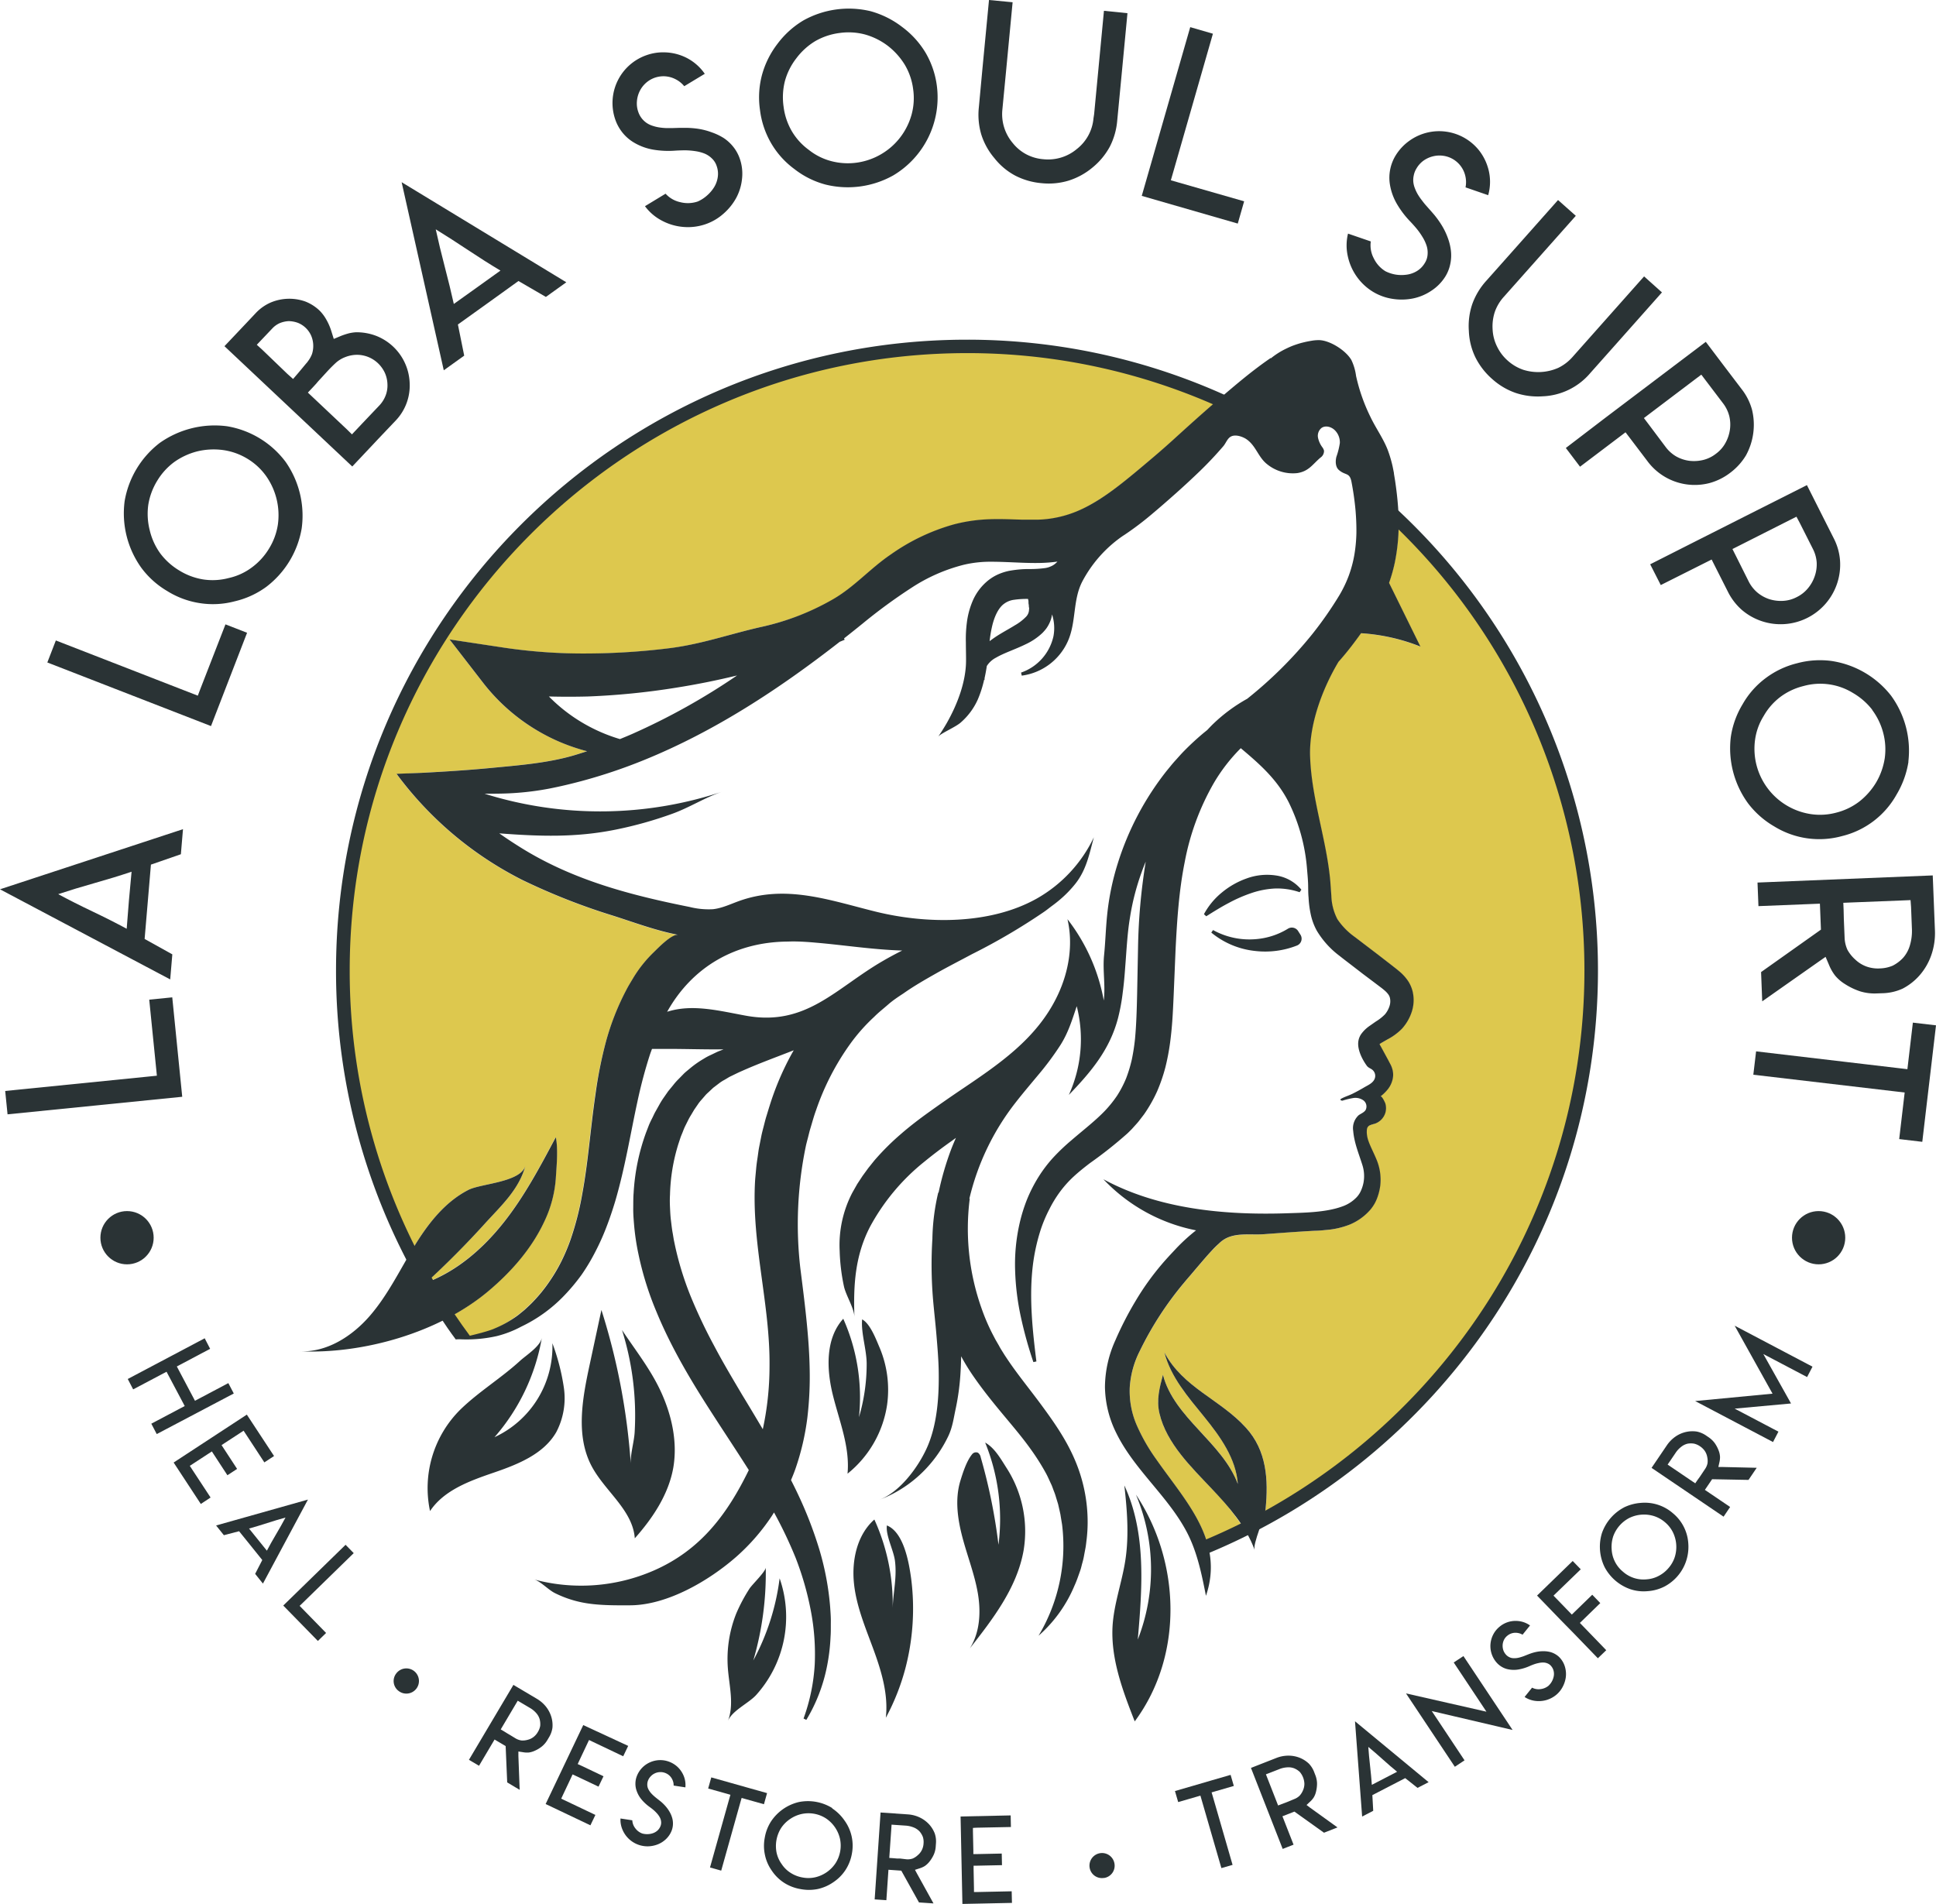 <svg xmlns="http://www.w3.org/2000/svg" viewBox="0 0 559.15 549.95"><defs><style>.cls-1{fill:#ddc84e;}.cls-2{fill:#2a3335;}</style></defs><g id="Layer_2" data-name="Layer 2"><g id="Your_design" data-name="Your design"><path class="cls-1" d="M396.64,320h0c0-.05,0-.09,0-.08h0Z"/><path class="cls-1" d="M403.87,150.07c0,1.46,0,2.93-.06,4.41a56.45,56.45,0,0,1-1.05,8.11,45.81,45.81,0,0,1-1.64,5.79l9.06,18.4A55.5,55.5,0,0,0,393,182.92c-1.77,2.47-3.63,4.88-5.59,7.2-.31.37-.63.72-.94,1.08-4.64,7.77-8.5,18.09-8.19,27.29.41,12.34,4.76,23.95,5.84,36.1l.3,4.19a15.67,15.67,0,0,0,1.74,6.73,19.82,19.82,0,0,0,5,5.12l6.69,5.1,3.36,2.6,1.69,1.32c.58.46,1.22,1,1.87,1.58a13.27,13.27,0,0,1,1.87,2.23,9.81,9.81,0,0,1,1.27,3,10.86,10.86,0,0,1-.33,6,13.47,13.47,0,0,1-2.84,4.78,16.8,16.8,0,0,1-4.1,3l-1.74,1c-.21.13-.41.26-.57.38l0,0,.51.91,2,3.68.52,1a6.9,6.9,0,0,1,.64,1.49,5.88,5.88,0,0,1,0,3.5,7.15,7.15,0,0,1-1.49,2.72,12.35,12.35,0,0,1-1.9,1.81c.39-.31,1.34,1.76,1.4,2a4.77,4.77,0,0,1,0,2.75,4.83,4.83,0,0,1-3.12,3.15,9.92,9.92,0,0,0-1.24.38c-.93.4-1,1.25-1,2.16a8.5,8.5,0,0,0,.51,2.48c.59,1.67,1.55,3.41,2.4,5.52a15.17,15.17,0,0,1,1,7.2,16,16,0,0,1-.87,3.6,11.68,11.68,0,0,1-.82,1.78,12.43,12.43,0,0,1-1.13,1.63,16.06,16.06,0,0,1-6,4.35A23.61,23.61,0,0,1,383,355.3c-1.1.11-2.17.18-3.21.22-4.93.22-9.85.6-14.77,1-3.7.27-8-.51-11.37,1.45a10.33,10.33,0,0,0-.87.6l-.4.36-.49.45c-.67.64-1.33,1.32-2,2-1.32,1.42-2.6,2.94-3.93,4.49-.66.77-1.31,1.57-2,2.36s-1.3,1.5-1.93,2.27a95.73,95.73,0,0,0-12.87,19.84,26.94,26.94,0,0,0-2.87,10.46,24.77,24.77,0,0,0,1.92,10.68,53.81,53.81,0,0,0,5.8,10.18c5.63,8.08,12.58,15.88,14.9,25,3.58-1.5,7.09-3.12,10.54-4.83A72.66,72.66,0,0,0,350,430.05c-5.88-6.24-13.06-13.09-15.11-21.75-.93-3.91,0-7.41,1-11.18,3.21,12.46,17.13,19.49,21.63,31.54-.52-7.33-5.07-13.69-9.71-19.4s-9.68-11.48-11.5-18.6c5.4,10.22,16.12,13.53,23.57,21.77,6,6.6,6.48,15,5.65,23.48a17.94,17.94,0,0,1-.87,3.19,180.25,180.25,0,0,0,39.25-289Z"/><path class="cls-1" d="M398,301a.64.64,0,0,0,0,.11,0,0,0,0,1,0,0C398,300.93,398,300.92,398,301Z"/><path class="cls-1" d="M279.29,100.08A180.29,180.29,0,0,0,118.52,361.87l.85-1.43c4-6.68,9-13.2,15.94-16.74,3.58-1.83,15.16-2.17,16.44-7-1.83,6.89-7,11.58-11.64,16.67q-8.09,8.89-16.93,17l0,.06c8.92-3.4,16.39-9.91,22.31-17.4s10.49-16.08,15-24.57c.73,3.28.22,8.52,0,12a34.55,34.55,0,0,1-3.35,12.43c-3.66,7.83-9.59,14.54-16.17,20.06a64,64,0,0,1-11.47,7.61c1.2,1.8,2.45,3.55,3.72,5.3.95,0,1.9.07,2.84.15l.3-.07c1-.32,2-.6,2.93-.93a1.23,1.23,0,0,1,.63,0,25.61,25.61,0,0,0,2.8-1.07,32.53,32.53,0,0,0,6.11-3.56,16.18,16.18,0,0,0,1.4-1.07c.45-.37.91-.72,1.34-1.11.85-.8,1.72-1.57,2.5-2.43a42.36,42.36,0,0,0,4.37-5.37,48.3,48.3,0,0,0,3.53-5.89,56.3,56.3,0,0,0,2.68-6.29,85.15,85.15,0,0,0,3.46-13.46c1.71-9.22,2.35-18.84,3.82-28.8A122.87,122.87,0,0,1,175,300.92,73.22,73.22,0,0,1,180.89,286c.62-1.22,1.37-2.39,2.07-3.58a36.64,36.64,0,0,1,5.87-7.32c1.21-1.21,5.2-5.39,7.06-5-6.51-1.26-12.55-3.53-18.81-5.54a185.75,185.75,0,0,1-26.18-10.3,102.55,102.55,0,0,1-36.37-30.68l7.26-.35c6.69-.35,13.36-.77,20-1.41,7.93-.76,16.39-1.4,24-3.66,1.25-.37,2.49-.77,3.73-1.18a55.62,55.62,0,0,1-30-19.74l-9.67-12.51,16.08,2.43a156.29,156.29,0,0,0,23.67,1.64,200.62,200.62,0,0,0,23.95-1.56C203,186,211.21,183,220.28,181a72.36,72.36,0,0,0,20.13-7.71c6.27-3.57,10.83-8.93,16.81-13a59,59,0,0,1,18.25-8.71,46.52,46.52,0,0,1,10.4-1.49c3.38-.12,6.56.06,9.51.13,1.48,0,2.91.05,4.28,0a31.21,31.21,0,0,0,3.81-.33,32,32,0,0,0,7.31-2c4.78-2,9.37-5.17,14-8.82,2.29-1.83,4.58-3.79,6.94-5.75s4.54-3.87,6.75-5.87c4.4-4,8.85-8,13.41-11.93l.14-.12A179.78,179.78,0,0,0,279.29,100.08Z"/><path class="cls-2" d="M134.38,386.58l1.42-.1.36,0q-2.79-3.75-5.39-7.63c-1.26.47-2.52.92-3.79,1.36,1.49,2.27,3,4.49,4.64,6.68C132.53,386.71,133.46,386.64,134.38,386.58Z"/><path class="cls-2" d="M371.53,125.7a20.93,20.93,0,0,1,0-2.38,180.94,180.94,0,0,0-92.28-25.2c-100.46,0-182.2,81.73-182.2,182.2a181.19,181.19,0,0,0,28.31,97.43l3.77-1.36A177.19,177.19,0,0,1,101,280.32C101,182,181,102,279.29,102a177.17,177.17,0,0,1,92.08,25.68C371.43,127,371.48,126.37,371.53,125.7Z"/><path class="cls-2" d="M395.09,139.76h0a2.9,2.9,0,0,1-.47.16l.28.73a2.67,2.67,0,0,1-.76,2.74c0,.23,0,.45,0,.68a177.94,177.94,0,0,1,63.47,136.25c0,74.33-45.74,138.17-110.54,164.89a31.93,31.93,0,0,1,1.72,3.53c66.1-27.37,112.73-92.55,112.73-168.42A181.9,181.9,0,0,0,395.09,139.76Z"/><path class="cls-2" d="M1.5,315.13l41.68-4.19,2.13-.22-.21-2.1-2-19.86,6.65-.67,2.88,28.72L2.18,321.88Z"/><path class="cls-2" d="M52.85,239.51l-.61,7.24-8.65,3-.91,10.75-.91,10.72,8,4.45-.61,7.24L0,256.88ZM37.24,260.07,38,251.8q-4.94,1.66-10.58,3.25t-10.61,3.23q4.6,2.48,9.9,5t9.88,5Z"/><path class="cls-2" d="M16.13,185l39,15.17,2,.78.76-2,7.23-18.6,6.24,2.43L60.94,209.73,13.67,191.36Z"/><path class="cls-2" d="M46.25,127.86a27.5,27.5,0,0,1,19.3-4.74,26.56,26.56,0,0,1,16.91,10.25,27.1,27.1,0,0,1,4.67,19.27A26.86,26.86,0,0,1,76.9,169.52a25,25,0,0,1-9.15,4.18,24.45,24.45,0,0,1-10.08.51,24.85,24.85,0,0,1-9.4-3.5A25.15,25.15,0,0,1,40.81,164,27,27,0,0,1,36,144.74a26.84,26.84,0,0,1,10.24-16.88ZM42.83,145.8a19.16,19.16,0,0,0,.41,7.35,18.81,18.81,0,0,0,3.06,6.72,19.15,19.15,0,0,0,5.48,4.92,18.81,18.81,0,0,0,6.89,2.58,18.1,18.1,0,0,0,7.38-.4,17.42,17.42,0,0,0,6.67-3.05,18.83,18.83,0,0,0,5-5.49,18.45,18.45,0,0,0,2.53-6.88,19.61,19.61,0,0,0-3.42-14.08,18.1,18.1,0,0,0-5.44-5A18.38,18.38,0,0,0,64.42,130a20.3,20.3,0,0,0-7.36.36,19.94,19.94,0,0,0-6.74,3.1,18.7,18.7,0,0,0-4.92,5.42A19,19,0,0,0,42.83,145.8Z"/><path class="cls-2" d="M71.27,93.19l2.62-2.78a13.11,13.11,0,0,1,4.23-3,13.84,13.84,0,0,1,9.95-.36,12.5,12.5,0,0,1,4.23,2.67,11.8,11.8,0,0,1,1.88,2.48,16.52,16.52,0,0,1,1.53,3.5l.69,2.2L98.55,97a21.92,21.92,0,0,1,2.29-.74,12.65,12.65,0,0,1,1.9-.28,15.8,15.8,0,0,1,5.82,1,15.24,15.24,0,0,1,9.76,13.66,14.65,14.65,0,0,1-4,10.8l-5,5.26-1.49,1.59-1.2,1.27-4.89,5.19L64.83,100Zm13.38,16.28,1.45-1.69c.53-.62,1.24-1.48,2.14-2.57.21-.24.39-.46.56-.64l.07-.13a8.32,8.32,0,0,0,1.26-2.23,7.8,7.8,0,0,0,.33-2.73,7.52,7.52,0,0,0-.63-2.61A7.06,7.06,0,0,0,86,93.24a8.15,8.15,0,0,0-2.65-.48,7.9,7.9,0,0,0-2.56.58,6.64,6.64,0,0,0-2.15,1.54L76,97.66l-.35.37-1.48,1.56L75.72,101,83,108Zm17,16,1.47-1.56,1.5-1.59,5-5.26a8.75,8.75,0,0,0,1.75-2.8,8,8,0,0,0,.53-3.3,8.58,8.58,0,0,0-.77-3.31,9.21,9.21,0,0,0-2-2.76,8.83,8.83,0,0,0-6.22-2.4,9.42,9.42,0,0,0-3.22.67,8.6,8.6,0,0,0-2.79,1.73c-.85.79-1.63,1.58-2.35,2.36l-2.15,2.35q-.54.57-1,1.14l-1,1.09-1.48,1.57,1.54,1.45,9.7,9.15Z"/><path class="cls-2" d="M163.56,81.54l-5.9,4.23-7.92-4.6L141,87.46l-8.75,6.27,1.82,9-5.9,4.23L116,52.63ZM137.79,83l6.75-4.84q-4.47-2.67-9.35-5.92t-9.34-6q1.11,5.11,2.6,10.8t2.62,10.76Z"/><path class="cls-2" d="M204.18,56.49a10.62,10.62,0,0,0,2.06-2.4,7.6,7.6,0,0,0,1.06-2.92A6.58,6.58,0,0,0,207,48a5.22,5.22,0,0,0-1.38-2.22,6.73,6.73,0,0,0-2.11-1.41,11.81,11.81,0,0,0-2.69-.71,21.61,21.61,0,0,0-2.86-.24q-1.33,0-2.88.09a26.54,26.54,0,0,1-6.45-.29A16.27,16.27,0,0,1,183,41.12a12.16,12.16,0,0,1-3.18-2.77,12.55,12.55,0,0,1-2.1-3.77,14.63,14.63,0,0,1,9-18.64,14.34,14.34,0,0,1,5.2-.82,14.79,14.79,0,0,1,5.06,1,14.24,14.24,0,0,1,6.57,5.2l-5.93,3.58A7.71,7.71,0,0,0,195,22.83,7.58,7.58,0,0,0,186.51,24a7.77,7.77,0,0,0-1.79,2.4,8,8,0,0,0-.77,2.91,7.25,7.25,0,0,0,.39,3,6.34,6.34,0,0,0,1,1.87,6.41,6.41,0,0,0,1.37,1.3,6.56,6.56,0,0,0,1.72.84,11.63,11.63,0,0,0,1.87.47,17.64,17.64,0,0,0,2,.2c.77,0,1.44,0,2,0l2-.06,1.72,0a25.53,25.53,0,0,1,3.85.31,19.68,19.68,0,0,1,3.73,1A16.71,16.71,0,0,1,209,39.86a12.13,12.13,0,0,1,2.76,2.52,11.43,11.43,0,0,1,1.89,3.42,13.18,13.18,0,0,1,.66,5.85,14.8,14.8,0,0,1-1.69,5.54,16.67,16.67,0,0,1-3.67,4.54,15.28,15.28,0,0,1-5.09,3,15.54,15.54,0,0,1-6.4.83,15.84,15.84,0,0,1-6.28-1.82,14.27,14.27,0,0,1-4.9-4.18l5.95-3.61a8,8,0,0,0,4.3,2.46,8.85,8.85,0,0,0,5-.21A10.22,10.22,0,0,0,204.18,56.49Z"/><path class="cls-2" d="M251.56,3.27a26.37,26.37,0,0,1,9.05,4.56,25.75,25.75,0,0,1,6.76,7.48,25.37,25.37,0,0,1,3.22,9.55A26.2,26.2,0,0,1,258,50.66a26.84,26.84,0,0,1-19.58,2.65,25,25,0,0,1-9-4.49,24.62,24.62,0,0,1-6.74-7.52,25.21,25.21,0,0,1-3.18-9.52,25.25,25.25,0,0,1,.54-10,25.9,25.9,0,0,1,4.48-9.08A25.88,25.88,0,0,1,232,5.92a26.91,26.91,0,0,1,19.58-2.65Zm-16.12,8.62A19.21,19.21,0,0,0,230,16.83a18.77,18.77,0,0,0-3.31,6.61,19,19,0,0,0-.38,7.35,18.63,18.63,0,0,0,2.32,7,18,18,0,0,0,4.95,5.49,17.52,17.52,0,0,0,6.57,3.28,18.85,18.85,0,0,0,7.39.41,19.16,19.16,0,0,0,15.74-13.87,18,18,0,0,0,.45-7.36,18.27,18.27,0,0,0-2.39-7,20.26,20.26,0,0,0-4.91-5.49,19.68,19.68,0,0,0-6.64-3.3,18.51,18.51,0,0,0-7.32-.42A18.89,18.89,0,0,0,235.44,11.89Z"/><path class="cls-2" d="M325.63,3.81l-1.9,20-1.06,11.06a20.16,20.16,0,0,1-2.16,7.54,20.2,20.2,0,0,1-5,6v0a20.15,20.15,0,0,1-6.9,3.77,19.82,19.82,0,0,1-7.78.73,20.39,20.39,0,0,1-7.57-2.16,19.06,19.06,0,0,1-6.06-5.07,19.66,19.66,0,0,1-3.8-6.87,20.12,20.12,0,0,1-.69-7.81L283.73,20l1.91-20,6.82.65-1.9,20-.95,9.88-.11,1.16a12.88,12.88,0,0,0,3,9.63,12.45,12.45,0,0,0,4,3.3A12.75,12.75,0,0,0,301.42,46a12.93,12.93,0,0,0,5.09-.51A12.79,12.79,0,0,0,311,43.05a12.62,12.62,0,0,0,4.82-8.89L316,33l.94-9.88,1.9-20Z"/><path class="cls-2" d="M350.31,9.74,338.76,50l-.6,2.07,2,.58,19.17,5.5-1.84,6.43-27.73-8,14-48.74Z"/><path class="cls-2" d="M403.19,79.33a10.75,10.75,0,0,0,3.15,0,7.57,7.57,0,0,0,2.93-1.06,6.61,6.61,0,0,0,2.21-2.25,5.2,5.2,0,0,0,.83-2.48,6.61,6.61,0,0,0-.27-2.52,11.69,11.69,0,0,0-1.17-2.52,20.21,20.21,0,0,0-1.65-2.36c-.56-.68-1.2-1.4-1.91-2.15a26.58,26.58,0,0,1-3.9-5.15,16.32,16.32,0,0,1-2-5.68,12.18,12.18,0,0,1,.1-4.21,12.34,12.34,0,0,1,1.55-4A14.49,14.49,0,0,1,407,40.7a14.74,14.74,0,0,1,20.19,2.76A14.84,14.84,0,0,1,429.61,48a14.17,14.17,0,0,1,.2,8.38l-6.54-2.26a7.74,7.74,0,0,0-.09-3.41A7.6,7.6,0,0,0,416.85,45a7.69,7.69,0,0,0-3,.16,8,8,0,0,0-2.74,1.26,7.38,7.38,0,0,0-2,2.23,6.07,6.07,0,0,0-.79,2,6.19,6.19,0,0,0-.13,1.89,6.65,6.65,0,0,0,.46,1.86,11.75,11.75,0,0,0,.83,1.74,16.43,16.43,0,0,0,1.15,1.68c.47.62.88,1.14,1.25,1.55l1.29,1.46c.5.56.87,1,1.13,1.3a27.28,27.28,0,0,1,2.22,3.15,20,20,0,0,1,1.65,3.49,15.66,15.66,0,0,1,.88,3.67,11.87,11.87,0,0,1-.17,3.74,11.19,11.19,0,0,1-1.41,3.64A13.32,13.32,0,0,1,413.37,84,14.79,14.79,0,0,1,408,86.23a16.8,16.8,0,0,1-5.84.09,15.38,15.38,0,0,1-5.56-2,15.83,15.83,0,0,1-4.73-4.39,16,16,0,0,1-2.62-6,14.32,14.32,0,0,1,.08-6.45l6.58,2.26a8,8,0,0,0,.86,4.88,8.87,8.87,0,0,0,3.37,3.73A10.43,10.43,0,0,0,403.19,79.33Z"/><path class="cls-2" d="M480,84.46l-13.32,15-7.39,8.31a19,19,0,0,1-13.81,6.71l0,0a20.15,20.15,0,0,1-7.79-1,19.85,19.85,0,0,1-6.72-4,20.42,20.42,0,0,1-4.83-6.22,19.07,19.07,0,0,1-1.91-7.66,19.68,19.68,0,0,1,1-7.8,20.19,20.19,0,0,1,4.05-6.71l7.39-8.31,13.32-15,5.13,4.56-13.33,15-6.59,7.42-.77.87A12.87,12.87,0,0,0,431.76,90a13.32,13.32,0,0,0-.67,5.11,12.39,12.39,0,0,0,1.29,5,12.82,12.82,0,0,0,3.12,4.1,13.12,13.12,0,0,0,4.4,2.59,14.33,14.33,0,0,0,10.17-.55,13.14,13.14,0,0,0,4.09-3.12l.77-.87,6.59-7.42,13.32-15Z"/><path class="cls-2" d="M463.65,120.68,479,109.07l13.66-10.33,5.37,7.1,5,6.58a16.78,16.78,0,0,1,3,6,18.38,18.38,0,0,1-1.76,13.11,17.57,17.57,0,0,1-4.51,5,17.24,17.24,0,0,1-6,3,17,17,0,0,1-18-6.39l-5-6.59-1.28-1.68-1.68,1.27-11.46,8.67-4.1-5.41Zm11.14.08,1.28,1.69,4.95,6.6a10.36,10.36,0,0,0,3,2.74,10.55,10.55,0,0,0,3.86,1.31,11.37,11.37,0,0,0,4.05-.24,9.72,9.72,0,0,0,3.66-1.79,9.5,9.5,0,0,0,2.68-3,11.08,11.08,0,0,0,1.34-3.83,10.44,10.44,0,0,0-.17-4.07,10.25,10.25,0,0,0-1.8-3.68l-5-6.59-1.27-1.68-1.69,1.27-6.61,5-6.61,5Z"/><path class="cls-2" d="M489.42,156.51l17.16-8.67,15.29-7.71,4,7.94,3.72,7.37a16.73,16.73,0,0,1,1.84,6.44,17.21,17.21,0,0,1-28.34,14.31,17.27,17.27,0,0,1-4.07-5.32l-3.72-7.36-.95-1.89-1.89.95L479.66,169,476.6,163Zm10.94,2.08.95,1.89,3.69,7.38a10.34,10.34,0,0,0,2.47,3.22,10.47,10.47,0,0,0,3.56,2,11.2,11.2,0,0,0,4,.48,9.59,9.59,0,0,0,3.91-1.09,9.74,9.74,0,0,0,3.18-2.49,10.85,10.85,0,0,0,2-3.53,10.48,10.48,0,0,0,.57-4,10.15,10.15,0,0,0-1.12-3.94l-3.72-7.37-1-1.89-1.89.95-7.4,3.74-7.39,3.74Z"/><path class="cls-2" d="M551.2,220a26.45,26.45,0,0,1-3.45,9.53A24.72,24.72,0,0,1,532,241.51a24.79,24.79,0,0,1-19.54-2.78,25.62,25.62,0,0,1-7.58-6.67,27,27,0,0,1-5-19.11,25.19,25.19,0,0,1,3.39-9.48,24.39,24.39,0,0,1,6.67-7.58,25,25,0,0,1,9.07-4.3,25.29,25.29,0,0,1,10-.66,26.89,26.89,0,0,1,17.15,10,27,27,0,0,1,5,19.11Zm-10.48-15a19.43,19.43,0,0,0-5.55-4.83,18,18,0,0,0-14.3-2,18.47,18.47,0,0,0-6.66,3.13,18.11,18.11,0,0,0-4.86,5.57,17.36,17.36,0,0,0-2.47,6.91,19.07,19.07,0,0,0,.47,7.38,19.15,19.15,0,0,0,15.65,14,18,18,0,0,0,7.36-.43,18.21,18.21,0,0,0,6.64-3.2,20.16,20.16,0,0,0,4.87-5.53,19.73,19.73,0,0,0,2.48-7,18.58,18.58,0,0,0-.45-7.32A19.19,19.19,0,0,0,540.72,205.07Z"/><path class="cls-2" d="M558.21,252.87l.63,15.81a19.33,19.33,0,0,1-1.05,7.21,17.68,17.68,0,0,1-3.41,5.87,16.8,16.8,0,0,1-4.87,3.81,14.81,14.81,0,0,1-5.92,1.33l-1.43.05a14.3,14.3,0,0,1-4.87-.58,19.33,19.33,0,0,1-4.48-2.15,11.47,11.47,0,0,1-2.79-2.41,13,13,0,0,1-1.76-3.07l-1-2.35-2.13,1.49-16.17,11.36-.33-8.45,17.29-12.26-.3-7.5-17.75.71-.27-6.81Zm-25.46,17.88,0,0a9.27,9.27,0,0,0,.83,3.62,10.71,10.71,0,0,0,2.26,2.81,9.24,9.24,0,0,0,3.36,2.05,9.87,9.87,0,0,0,3.81.5,10.11,10.11,0,0,0,3.65-.8,10.75,10.75,0,0,0,3-2.27h0a9.39,9.39,0,0,0,2-3.76,14.45,14.45,0,0,0,.53-4.66l-.24-6.2L551.8,260l-2.15.09-15.16.6-2.11.09.09,2.11.06,2.56.07,1.7Z"/><path class="cls-2" d="M556.52,318.5l-1.33,11.32-6.67-.79,1.33-11.32.25-2.13-2.1-.25-41.61-4.89.8-6.75,41.6,4.9,2.1.25.25-2.14,1.33-11.31,6.68.78-1.33,11.32Z"/><path class="cls-2" d="M60.69,389.61,52,394.22l-.93.49.49.93,4.26,8.05.49.93.93-.49,8.71-4.61,1.57,3L45.27,414.24l-1.57-3,8.72-4.61.93-.49-.49-.93-4.27-8.05-.49-.93-.92.49-8.72,4.61-1.56-3,22.22-11.76Z"/><path class="cls-2" d="M79.15,420.58l-2.8,1.84-5.42-8.28-.58-.88-.87.58-4.6,3-.89.59.57.87,3.92,6-2.8,1.83-3.92-6-.57-.88-.88.58-4.6,3-.89.58.57.88,5.43,8.27L58,434.43l-5.43-8.28-2.42-3.69,21.14-13.84Z"/><path class="cls-2" d="M75.94,457.43l-2.25-2.81,2.06-4-3.35-4.17-3.35-4.15-4.39,1.15-2.25-2.81,26.53-7.48ZM74.5,444.72l2.58,3.2q1.2-2.28,2.68-4.78c1-1.67,1.88-3.26,2.7-4.79q-2.5.69-5.28,1.59t-5.25,1.59Z"/><path class="cls-2" d="M102.16,448.63,87.31,463.12l-.77.74.73.75,6.91,7.08L91.81,474l-10-10.23,18-17.55Z"/><path class="cls-2" d="M115.07,488.4a3.57,3.57,0,0,1-.59-5.06,3.64,3.64,0,1,1,.62,5.08Z"/><path class="cls-2" d="M148.28,486.69l6.75,4a9.73,9.73,0,0,1,2.72,2.37,8.91,8.91,0,0,1,1.52,3,8.28,8.28,0,0,1,.28,3.05,7.32,7.32,0,0,1-1.05,2.82l-.36.61a7,7,0,0,1-1.56,1.87,8.75,8.75,0,0,1-2.1,1.29,6,6,0,0,1-1.75.52,6.5,6.5,0,0,1-1.75-.1l-1.26-.19,0,1.28.37,9.79-3.6-2.14-.45-10.5-3.2-1.89-4.49,7.58-2.91-1.72Zm.58,15.42v0a4.56,4.56,0,0,0,1.73.63,5.29,5.29,0,0,0,1.78-.18,4.52,4.52,0,0,0,1.76-.85,4.87,4.87,0,0,0,1.23-1.45,5,5,0,0,0,.66-1.74,5.66,5.66,0,0,0-.14-1.85h0a4.52,4.52,0,0,0-1-1.83,7.13,7.13,0,0,0-1.8-1.48l-2.65-1.57-.9-.53-.54.91-3.84,6.48-.53.9.9.53,1.08.67.73.43Z"/><path class="cls-2" d="M181.43,504.31l-1.44,3-8.92-4.25-.95-.45-.45.95-2.36,5-.46,1,1,.45,6.45,3.07-1.44,3L166.36,513l-1-.45-.45,1-2.36,5-.46,1,.94.45,8.93,4.25-1.44,3-8.93-4.25-4-1.9,10.86-22.8Z"/><path class="cls-2" d="M187,529.8a4.93,4.93,0,0,0,1.54-.26,3.84,3.84,0,0,0,1.34-.77,3.38,3.38,0,0,0,.88-1.29,2.6,2.6,0,0,0,.18-1.29,3.22,3.22,0,0,0-.36-1.2,5.69,5.69,0,0,0-.79-1.13,10.51,10.51,0,0,0-1-1c-.34-.29-.71-.58-1.13-.88a13,13,0,0,1-2.35-2.16,8,8,0,0,1-1.46-2.6,5.93,5.93,0,0,1-.33-2.06,6.07,6.07,0,0,1,.4-2.1,7.17,7.17,0,0,1,3.79-4,7.37,7.37,0,0,1,2.74-.64,7.29,7.29,0,0,1,2.83.47,7.46,7.46,0,0,1,2.24,1.34,7.36,7.36,0,0,1,1.59,2,7,7,0,0,1,.84,4.06l-3.39-.52a3.76,3.76,0,0,0-.34-1.65,3.7,3.7,0,0,0-2.12-2,3.74,3.74,0,0,0-1.48-.24,3.86,3.86,0,0,0-2.67,1.21,3.61,3.61,0,0,0-.8,1.26,2.94,2.94,0,0,0-.2,1,3.05,3.05,0,0,0,.1.93,3.43,3.43,0,0,0,.39.86,5.61,5.61,0,0,0,.56.78,9.43,9.43,0,0,0,.71.72c.28.26.53.47.74.64l.76.6.67.53a12.32,12.32,0,0,1,1.36,1.34,10,10,0,0,1,1.12,1.56,7.55,7.55,0,0,1,.75,1.71,5.79,5.79,0,0,1,.25,1.83,5.66,5.66,0,0,1-.36,1.9,6.75,6.75,0,0,1-1.61,2.44,7.29,7.29,0,0,1-2.41,1.56,8.12,8.12,0,0,1-2.84.57,7.85,7.85,0,0,1-7.39-4.89,7.18,7.18,0,0,1-.54-3.15l3.41.52a4,4,0,0,0,.86,2.3,4.36,4.36,0,0,0,2,1.51A5.07,5.07,0,0,0,187,529.8Z"/><path class="cls-2" d="M216.1,516.42l5.44,1.53-.9,3.21-5.44-1.53-1-.29-.29,1-5.61,20-3.24-.91,5.61-20,.29-1-1-.29-5.43-1.52.9-3.21,5.43,1.53Z"/><path class="cls-2" d="M240.35,522.36a13.17,13.17,0,0,1,3.58,3.53,12.38,12.38,0,0,1,2.11,9.56,12.66,12.66,0,0,1-1.81,4.65,12.37,12.37,0,0,1-3.51,3.56,12.69,12.69,0,0,1-4.57,2,13,13,0,0,1-5,0,12.68,12.68,0,0,1-4.66-1.79,12.3,12.3,0,0,1-3.56-3.49,12.14,12.14,0,0,1-2-4.57,12.42,12.42,0,0,1-.05-5,12.58,12.58,0,0,1,1.78-4.64,13.3,13.3,0,0,1,8.06-5.64,13.31,13.31,0,0,1,9.63,1.73ZM231.44,524a9.63,9.63,0,0,0-3.33,1.49,9.36,9.36,0,0,0-2.56,2.62,9.82,9.82,0,0,0-1.27,7,8.92,8.92,0,0,0,1.49,3.35,8.51,8.51,0,0,0,2.6,2.54,9.24,9.24,0,0,0,3.42,1.32,9,9,0,0,0,3.63-.05,9.68,9.68,0,0,0,5.91-4.09,9.44,9.44,0,0,0,1.27-7.05,9.64,9.64,0,0,0-4.1-5.91,9.25,9.25,0,0,0-3.39-1.31A9.43,9.43,0,0,0,231.44,524Z"/><path class="cls-2" d="M254.32,523.55l7.83.54a9.43,9.43,0,0,1,3.5.9,8.84,8.84,0,0,1,2.71,2,8.45,8.45,0,0,1,1.61,2.61,7.19,7.19,0,0,1,.34,3l-.05.7a6.87,6.87,0,0,1-.55,2.37,9.69,9.69,0,0,1-1.29,2.1,6,6,0,0,1-1.34,1.25,6.7,6.7,0,0,1-1.61.7l-1.21.39.61,1.13,4.74,8.57-4.19-.28-5.11-9.18-3.71-.26-.6,8.79-3.38-.23Zm7.45,13.51h0a4.41,4.41,0,0,0,1.82-.21,5.1,5.1,0,0,0,1.51-1,4.52,4.52,0,0,0,1.19-1.55,4.88,4.88,0,0,0,.45-1.85,4.81,4.81,0,0,0-.2-1.84,5.5,5.5,0,0,0-.95-1.59v0a4.72,4.72,0,0,0-1.75-1.17,7.53,7.53,0,0,0-2.27-.51l-3.07-.21-1-.07-.07,1.06-.52,7.5-.07,1.05,1.05.07,1.26.11.85,0Z"/><path class="cls-2" d="M291.9,524.39l.07,3.35-9.89.2L281,528l0,1,.12,5.49,0,1.07,1.05,0,7.15-.15.07,3.35-7.15.15-1.05,0,0,1.05.11,5.5,0,1.06,1,0,9.89-.21.08,3.35-9.89.21-4.42.09-.53-25.26Z"/><path class="cls-2" d="M318.8,542.45a3.58,3.58,0,0,1-4.1-3,3.63,3.63,0,1,1,7.18-1.12,3.58,3.58,0,0,1-3.05,4.14Z"/><path class="cls-2" d="M350,514.25l5.42-1.57.93,3.2-5.42,1.57-1,.29.3,1,5.76,19.94-3.23.93-5.77-19.93-.29-1-1,.29-5.42,1.57-.93-3.19,5.42-1.57Z"/><path class="cls-2" d="M361.3,510.67l7.3-2.86a9.52,9.52,0,0,1,3.54-.68,8.78,8.78,0,0,1,3.31.64,8.45,8.45,0,0,1,2.57,1.66A7.21,7.21,0,0,1,379.6,512l.26.67a7.08,7.08,0,0,1,.52,2.37,9.6,9.6,0,0,1-.28,2.45,5.77,5.77,0,0,1-.67,1.7,6.4,6.4,0,0,1-1.15,1.32l-.93.87,1,.76,7.94,5.72-3.9,1.53-8.54-6.1-3.46,1.35,3.21,8.2-3.14,1.23Zm12.51,9h0a4.48,4.48,0,0,0,1.56-1,5.23,5.23,0,0,0,.95-1.51,4.7,4.7,0,0,0,.41-1.91,5.55,5.55,0,0,0-1.35-3.44,5.41,5.41,0,0,0-1.55-1v0a4.55,4.55,0,0,0-2.08-.3,7.22,7.22,0,0,0-2.26.51l-2.87,1.12-1,.38.39,1,2.74,7,.39,1,1-.39,1.19-.44.78-.31Z"/><path class="cls-2" d="M412.61,514.79l-3.2,1.65-3.56-2.82-4.75,2.46-4.74,2.45.25,4.53-3.2,1.66-2.06-27.52Zm-12.75-1.12,3.65-1.89q-2-1.63-4.16-3.58t-4.16-3.6q.18,2.59.51,5.49c.22,1.93.39,3.75.51,5.47Z"/><path class="cls-2" d="M429.31,494.43l-1.66-2.5-7.79-11.71,2.8-1.86,14.2,21.35-23.35-5.47,1.07,1.6,8.4,12.64-2.8,1.86-14.1-21.19Z"/><path class="cls-2" d="M448.18,485.74a5.09,5.09,0,0,0,.55-1.46,3.63,3.63,0,0,0,0-1.54,3.29,3.29,0,0,0-.67-1.41,2.64,2.64,0,0,0-1-.8,3.36,3.36,0,0,0-1.22-.3,5.3,5.3,0,0,0-1.38.13,9.36,9.36,0,0,0-1.37.37c-.41.14-.85.32-1.33.53a13.32,13.32,0,0,1-3.05.95,8,8,0,0,1-3,0,5.8,5.8,0,0,1-2-.75,6.2,6.2,0,0,1-1.62-1.4,7.23,7.23,0,0,1-1.6-5.31,7.37,7.37,0,0,1,.82-2.69,7.19,7.19,0,0,1,1.83-2.21,7.16,7.16,0,0,1,4.81-1.64,7.1,7.1,0,0,1,3.95,1.31l-2.16,2.67a3.93,3.93,0,0,0-1.6-.53,3.68,3.68,0,0,0-2.8.83,3.54,3.54,0,0,0-.95,1.16A4,4,0,0,0,434,475a4.17,4.17,0,0,0,.13,1.49,3.58,3.58,0,0,0,.7,1.32,3,3,0,0,0,.78.7,3.38,3.38,0,0,0,.86.38,3.49,3.49,0,0,0,.94.09,5.38,5.38,0,0,0,.95-.09,8.53,8.53,0,0,0,1-.26c.37-.11.68-.22.93-.32l.9-.36c.35-.13.61-.24.8-.3a12.29,12.29,0,0,1,1.84-.51,9.87,9.87,0,0,1,1.9-.18,8,8,0,0,1,1.86.2,5.75,5.75,0,0,1,1.71.71,5.35,5.35,0,0,1,1.46,1.27,6.55,6.55,0,0,1,1.3,2.61,7.35,7.35,0,0,1,.15,2.87,8.34,8.34,0,0,1-.94,2.74,7.52,7.52,0,0,1-1.86,2.25,7.94,7.94,0,0,1-2.84,1.47,8,8,0,0,1-3.24.22,7.19,7.19,0,0,1-3-1.12l2.16-2.69a4,4,0,0,0,2.42.42,4.44,4.44,0,0,0,2.3-.95A5.14,5.14,0,0,0,448.18,485.74Z"/><path class="cls-2" d="M454.22,450.9l2.33,2.4-7.12,6.88-.75.73.73.75,3.82,3.95.74.77.75-.73,5.15-5,2.32,2.41-5.14,5-.76.73.73.75,3.81,3.94,3.08,3.19L461.49,479l-6.89-7.13L450.8,468l-6.87-7.11Z"/><path class="cls-2" d="M469,435.44a13.32,13.32,0,0,1,4.85-1.32,12.37,12.37,0,0,1,9.33,3,12.28,12.28,0,0,1,4.43,8.73,12.94,12.94,0,0,1-6.89,12.43,12.5,12.5,0,0,1-4.81,1.33,12.17,12.17,0,0,1-5-.55,13.35,13.35,0,0,1-7.44-6.33,13.4,13.4,0,0,1-.83-9.81,13.37,13.37,0,0,1,6.34-7.46ZM465.86,444a9.7,9.7,0,0,0-.38,3.63,8.93,8.93,0,0,0,3.27,6.37,8.9,8.9,0,0,0,6.81,2.2,8.68,8.68,0,0,0,3.51-1,9.37,9.37,0,0,0,2.86-2.3,9.12,9.12,0,0,0,1.78-3.16,9.69,9.69,0,0,0-.56-7.17,9.06,9.06,0,0,0-2.27-2.86,9.16,9.16,0,0,0-3.2-1.79,9.7,9.7,0,0,0-7.17.58,9.64,9.64,0,0,0-4.65,5.47Z"/><path class="cls-2" d="M477,424l4.4-6.49a9.71,9.71,0,0,1,2.54-2.57,8.68,8.68,0,0,1,3.09-1.33,8.51,8.51,0,0,1,3.07-.09,7.37,7.37,0,0,1,2.75,1.21l.59.4a7.45,7.45,0,0,1,1.77,1.67,9.67,9.67,0,0,1,1.16,2.18,5.93,5.93,0,0,1,.4,1.78,6.61,6.61,0,0,1-.2,1.74l-.28,1.25,1.29,0,9.79.23L505,427.48l-10.51-.2-2.09,3.08,7.29,4.94-1.89,2.8Zm15.42.37h0a4.51,4.51,0,0,0,.74-1.69,5.06,5.06,0,0,0-.08-1.79,4.6,4.6,0,0,0-.73-1.81,5.26,5.26,0,0,0-1.37-1.32,5,5,0,0,0-1.69-.75,5.55,5.55,0,0,0-1.86,0h0a4.63,4.63,0,0,0-1.89.93,7.17,7.17,0,0,0-1.58,1.7l-1.73,2.55-.59.86.88.6,6.23,4.23.87.58.58-.86.73-1,.47-.7Z"/><path class="cls-2" d="M511.94,402.57,501,382.93l22.48,11.84-1.56,3-12.64-6.65,8,14.28L501,406.89l12.64,6.65-1.56,3-22.49-11.84Z"/><circle class="cls-2" cx="36.69" cy="357.52" r="7.69"/><circle class="cls-2" cx="525.25" cy="357.52" r="7.69"/><path class="cls-2" d="M394.43,319.45h0Z"/><path class="cls-2" d="M114.53,223.52A102.55,102.55,0,0,0,150.9,254.2a185.75,185.75,0,0,0,26.18,10.3c6.26,2,12.3,4.28,18.81,5.54-1.86-.36-5.85,3.82-7.06,5a36.64,36.64,0,0,0-5.87,7.32c-.7,1.19-1.45,2.36-2.07,3.58A73.22,73.22,0,0,0,175,300.92,122.87,122.87,0,0,0,172,316c-1.47,10-2.11,19.58-3.82,28.8a85.15,85.15,0,0,1-3.46,13.46,56.3,56.3,0,0,1-2.68,6.29,48.3,48.3,0,0,1-3.53,5.89,42.36,42.36,0,0,1-4.37,5.37c-.78.86-1.65,1.63-2.5,2.43-.43.39-.89.74-1.34,1.11a16.18,16.18,0,0,1-1.4,1.07,31.84,31.84,0,0,1-6.13,3.35c-2.18,1-8.85,2.51-11.26,3a39.82,39.82,0,0,0,12-.84,30.72,30.72,0,0,0,7-2.71A42.36,42.36,0,0,0,163,374.18a56.52,56.52,0,0,0,5-6,57.44,57.44,0,0,0,4-6.72,67.72,67.72,0,0,0,3.17-7.08c.93-2.41,1.74-4.84,2.48-7.28,2.88-9.78,4.43-19.63,6.45-28.89a137.79,137.79,0,0,1,3.57-13.45c.2-.6.42-1.19.64-1.78l4.72,0c4.67,0,9.39.15,14.26.14l1.67,0-1.56.61c-.69.31-1.4.67-2.1,1a15.81,15.81,0,0,0-2.07,1.11,28.37,28.37,0,0,0-3.84,2.68c-.59.5-1.23,1-1.78,1.51L196,311.68a16.71,16.71,0,0,0-1.54,1.73l-1.47,1.79-1.31,1.88a20.82,20.82,0,0,0-1.21,1.94l-1.12,2c-.39.66-.67,1.36-1,2s-.67,1.35-.94,2l-.81,2.1A60.68,60.68,0,0,0,183,344.6c-.12,1.48-.09,3-.11,4.46s.1,3,.22,4.47a68.31,68.31,0,0,0,1.28,8.7,90.61,90.61,0,0,0,5.15,16.55c4.35,10.59,10.16,20.26,16.12,29.48,3.56,5.54,7.17,10.94,10.61,16.38-6.23,12.75-13.9,23.08-27.41,29a52.45,52.45,0,0,1-34.62,2.59c1.85.5,4.12,3,6,3.93a31.42,31.42,0,0,0,7.88,2.71c4.44.9,9.43.85,13.94.83,10.75-.06,22.76-7.16,30.57-14a59.53,59.53,0,0,0,10.13-11.58c.28-.4.53-.83.79-1.24a124.46,124.46,0,0,1,6.22,13.05A86.81,86.81,0,0,1,234.13,465a66.26,66.26,0,0,1,1.18,15.73,54.7,54.7,0,0,1-3.23,15.67l.8.4a47.89,47.89,0,0,0,6-15.62,55.29,55.29,0,0,0,1-8.42c.11-1.42.06-2.83.08-4.25s-.1-2.83-.19-4.25a80.72,80.72,0,0,0-3.14-16.72,116.12,116.12,0,0,0-6.1-15.79q-1-2.13-2.07-4.22c.45-1.06.88-2.12,1.26-3.2a72.64,72.64,0,0,0,3.46-14.83,101,101,0,0,0,.65-14.79c-.11-4.86-.51-9.64-1-14.35s-1.09-9.35-1.67-13.94a110.68,110.68,0,0,1,1.54-35.16c.18-.9.43-1.78.66-2.67s.43-1.78.7-2.66c.53-1.75,1-3.52,1.63-5.23a73.52,73.52,0,0,1,9.81-19.09,52.21,52.21,0,0,1,7-7.91c1.24-1.26,2.67-2.36,4-3.53s2.87-2.2,4.42-3.21c3-2.12,6.28-4,9.59-5.87s6.79-3.64,10.24-5.49a177.86,177.86,0,0,0,20.67-12.13c.84-.56,1.62-1.22,2.44-1.82s1.6-1.21,2.41-1.91a32.67,32.67,0,0,0,4.36-4.52c3.15-4,4-8.58,5.3-13.38a40.11,40.11,0,0,1-16.5,17.72c-13.47,7.56-31.76,7.39-46.4,3.8-13.36-3.29-26-8-39.65-3.07-2.46.89-4.87,2.06-7.48,2.34a22.55,22.55,0,0,1-6.73-.65c-17-3.4-33.33-7.67-48.24-16.83-2.29-1.41-4.53-2.88-6.73-4.43,11.64.88,22.16,1.26,33.72-1.1a114.34,114.34,0,0,0,16.14-4.52c5-1.78,9.59-4.77,14.53-6.42a111.79,111.79,0,0,1-68.63.59c3.05,0,6.12,0,9.22-.24a81.49,81.49,0,0,0,9.56-1.26c3.1-.61,6.16-1.34,9.2-2.15a153.12,153.12,0,0,0,17.87-6c20.68-8.37,39.39-20.72,56.71-34.23l1.43-.59-.17-.4q2.67-2.1,5.3-4.23a155.83,155.83,0,0,1,14.3-10.47,49.81,49.81,0,0,1,15-6.57,33.32,33.32,0,0,1,7.78-.87c2.74,0,5.69.15,8.85.28,1.58.06,3.22.1,4.91.08a44.43,44.43,0,0,0,5.34-.38l.14,0a9.58,9.58,0,0,1-.77.7,5,5,0,0,1-1.3.73,5.21,5.21,0,0,1-.66.24,6.52,6.52,0,0,1-.84.18,31.63,31.63,0,0,1-4.51.28,31.42,31.42,0,0,0-6,.55,15.7,15.7,0,0,0-3.42,1.16,13.5,13.5,0,0,0-3.1,2.09,15.38,15.38,0,0,0-4,5.71,23.31,23.31,0,0,0-1.56,6,37.25,37.25,0,0,0-.28,5.71c0,1.77.06,3.49.05,5.19,0,6.07-2.45,12.61-5.61,18.15-.79,1.37-1.62,2.68-2.46,3.9.71-1,5.27-2.89,6.65-4.23a19.12,19.12,0,0,0,4.83-6.58,32.66,32.66,0,0,0,1.81-5.66l.13,0c0-.16,0-.31,0-.47.26-1.17.47-2.34.65-3.51a6.87,6.87,0,0,1,2.67-2.42c2.37-1.38,5.42-2.33,8.55-3.86a18.17,18.17,0,0,0,4.81-3.24,13,13,0,0,0,1.13-1.29,9.6,9.6,0,0,0,.93-1.59,8.26,8.26,0,0,0,.75-2.51,12.84,12.84,0,0,1,.41,6.29,14.37,14.37,0,0,1-9.36,10.52l.2.88a17,17,0,0,0,13.34-10c2.43-5.5,1.36-11.78,4.13-17.16a36.88,36.88,0,0,1,11.78-13.24l.35-.22a87.27,87.27,0,0,0,7.84-5.91c2.45-2.05,4.79-4.1,7.07-6.13s4.66-4.23,6.92-6.41,4.64-4.7,6.79-7.21c.78-.92,1.15-2.24,2.21-2.79,1.28-.67,3.25,0,4.35.7,2.86,1.88,3.46,5.25,6.1,7.31a11.8,11.8,0,0,0,8.67,2.56c3.34-.5,4.41-2.5,6.7-4.46a2.32,2.32,0,0,0,1.05-2,2.71,2.71,0,0,0-.48-1,7,7,0,0,1-1.26-2.8,2.92,2.92,0,0,1,1-2.77c1.17-.85,2.9-.34,3.91.69a4.92,4.92,0,0,1,1.4,3.64,21,21,0,0,1-1,4c-.33,1.34-.27,3,.78,3.85,1.85,1.58,3,.61,3.56,3.26a83,83,0,0,1,1.2,8.45c.18,2.2.27,4.38.24,6.52a43.38,43.38,0,0,1-.6,6.29,34.51,34.51,0,0,1-1.62,6,35,35,0,0,1-2.69,5.6A106.79,106.79,0,0,1,379,183.18a120.54,120.54,0,0,1-18.78,18.66,47.39,47.39,0,0,0-9.85,7.28c-.59.57-1.15,1.17-1.71,1.76l-.94.76a77.11,77.11,0,0,0-5.68,5.23c-.93.93-1.74,1.89-2.61,2.84s-1.64,1.95-2.46,2.93a83,83,0,0,0-14.16,26.82,74.7,74.7,0,0,0-3.05,14.86c-.4,3.89-.5,7.81-.89,11.68-.43,4.27.44,8.64-.08,13a53.94,53.94,0,0,0-10.49-23.49c1.71,7.34.39,15.19-2.84,22-6,12.68-17.31,20.13-28.55,27.72q-4.15,2.81-8.36,5.83c-2.8,2-5.63,4.14-8.33,6.49a71.93,71.93,0,0,0-7.72,7.7l-1.73,2.16-1.64,2.25L247.59,342l-1.42,2.51a32.76,32.76,0,0,0-3.66,16.82,56.52,56.52,0,0,0,1.26,10.36c.62,2.62,2.9,6.15,3,8.7-.32-9.23.19-17.66,4.49-26A61.43,61.43,0,0,1,267,335.54q3.67-3,7.71-5.86l1.38-1c-.47,1.06-.92,2.13-1.34,3.21a85,85,0,0,0-3.67,12.59l-.1,0a62.4,62.4,0,0,0-1.69,13.34,120.53,120.53,0,0,0,.17,17.32c.31,3.63.71,7,1,10.5s.58,6.84.65,10.22c.14,7.41-.39,15.87-3.55,22.67-2.54,5.48-7.74,12.54-13.68,14.73a35.9,35.9,0,0,0,14.93-10.56,36.57,36.57,0,0,0,5.08-7.88c1.25-2.65,1.53-5.16,2.15-8a69.15,69.15,0,0,0,1.4-10.85c.09-1.41.13-2.81.15-4.2a62.43,62.43,0,0,0,3.95,6.35c3.54,5.06,7.39,9.54,11,13.89,1.81,2.19,3.56,4.36,5.13,6.57A65.25,65.25,0,0,1,302,425.4c.65,1.15,1.12,2.34,1.69,3.51.26.6.46,1.22.7,1.83a17.52,17.52,0,0,1,.63,1.85l.58,1.89.44,1.93.22,1,.16,1,.33,2a50.46,50.46,0,0,1-6.81,32.09A39.56,39.56,0,0,0,310.34,458c.64-1.39,1.12-2.84,1.63-4.29.27-.73.41-1.48.62-2.22s.4-1.5.52-2.26l.43-2.28c.13-.76.2-1.54.3-2.31a42.91,42.91,0,0,0,.29-4.68,45.54,45.54,0,0,0-3.8-18.52c-2.53-5.86-6.13-10.94-9.63-15.69s-7.15-9.15-10.12-13.69c-.39-.56-.73-1.13-1.09-1.7s-.7-1.13-1-1.71l-1-1.73-.92-1.76a58.25,58.25,0,0,1-3.11-7.32,68.75,68.75,0,0,1-3.38-31.59l-.11,0a71.69,71.69,0,0,1,13.35-27.77c2.06-2.65,4.29-5.27,6.56-8a83.58,83.58,0,0,0,6.44-8.69c2.23-3.54,3.33-7.19,4.66-11.14a38.71,38.71,0,0,1-2.28,25.62c6.45-6.69,11.86-13.13,14.22-22.24a57.08,57.08,0,0,0,1.35-7.37c.33-2.46.54-4.91.71-7.34.39-4.84.6-9.6,1.35-14.13a69.83,69.83,0,0,1,3.44-13.37c.35-1,.74-2,1.14-2.93A171.51,171.51,0,0,0,328.68,274l-.26,13.24c-.1,4.38-.22,8.67-.6,12.76a59.1,59.1,0,0,1-.91,5.95,39.53,39.53,0,0,1-1.67,5.54,30.93,30.93,0,0,1-2.61,5,33.79,33.79,0,0,1-3.58,4.44c-2.73,2.84-6.13,5.45-9.59,8.43a59.64,59.64,0,0,0-5.13,4.86,38.67,38.67,0,0,0-4.44,5.83,42.43,42.43,0,0,0-3.28,6.44,46.67,46.67,0,0,0-2.11,6.79,53.22,53.22,0,0,0-1.31,13.84,73.31,73.31,0,0,0,1.69,13.46,118.18,118.18,0,0,0,3.58,12.87l.87-.19c-1.1-8.76-2-17.53-1.21-26A55.4,55.4,0,0,1,300.64,355a40.15,40.15,0,0,1,2.39-5.63,34.64,34.64,0,0,1,3.11-5.11,31.37,31.37,0,0,1,3.92-4.38c1.46-1.35,3.06-2.63,4.75-3.92a122.49,122.49,0,0,0,10.71-8.48c.45-.41.88-.86,1.32-1.29l1.26-1.4a15.39,15.39,0,0,0,1.2-1.45c.38-.5.78-1,1.15-1.5a41.43,41.43,0,0,0,3.73-6.57,48.53,48.53,0,0,0,2.41-7,66.57,66.57,0,0,0,1.35-7.07c.31-2.33.53-4.63.68-6.9s.25-4.5.35-6.72l.55-13.18c.43-8.69,1-17.23,2.65-25.41a72.53,72.53,0,0,1,8.44-22.87,50.07,50.07,0,0,1,7.75-10c5.56,4.68,10.54,9.06,13.88,15.7A52.85,52.85,0,0,1,377.49,251c.11,1.33.24,2.63.3,4s0,2.79.15,4.29a29.8,29.8,0,0,0,.6,4.7,17.14,17.14,0,0,0,1.8,4.89,25.33,25.33,0,0,0,6.52,7.21c1.17.93,2.29,1.78,3.41,2.64l3.36,2.59,3.39,2.55,1.68,1.27c.54.4,1,.78,1.39,1.13a6.36,6.36,0,0,1,.9,1,2.9,2.9,0,0,1,.42.89,4.39,4.39,0,0,1-.07,2.37A7.1,7.1,0,0,1,400,293a13.4,13.4,0,0,1-2.66,2.09l-1.81,1.27a10,10,0,0,0-2.22,2.1,4.89,4.89,0,0,0-1,2.35c-.33,2.36,1.11,5.18,2.42,7,.55.77,1.31.78,1.9,1.47a2.26,2.26,0,0,1,.4,2.32c-.49,1.26-1.91,1.84-3,2.48s-2.17,1.24-3.29,1.8-2.27.88-3.35,1.47c-.11.07-.24.15-.26.29s.38.34.66.27a22.79,22.79,0,0,1,3-.73,4,4,0,0,1,3,.68,2.21,2.21,0,0,1,.61,2.79c-.45.7-1.32,1-2,1.49a5.07,5.07,0,0,0-1.57,4.55c.3,3.51,1.65,6.63,2.68,9.94a10.44,10.44,0,0,1,.29,5,10.92,10.92,0,0,1-.76,2.37,6.47,6.47,0,0,1-.56,1,6.35,6.35,0,0,1-.7.87,10.47,10.47,0,0,1-4.09,2.61c-4.9,1.81-11.51,1.82-16.69,2-17.61.52-36.53-1.28-52.32-9.85a50.08,50.08,0,0,0,26.76,14.76,54.87,54.87,0,0,0-5.59,5.07l-2.12,2.27c-.69.76-1.45,1.59-2.14,2.41a76.65,76.65,0,0,0-7.55,10.54,96.59,96.59,0,0,0-5.91,11.49,33.15,33.15,0,0,0-3,13.47A30.85,30.85,0,0,0,322.43,414c5.19,10.55,14.88,18.16,20.34,28.55,3,5.71,4.29,12.13,5.53,18.41,5.41-15.92-5.91-27.32-14.29-39.35a53.81,53.81,0,0,1-5.8-10.18,24.77,24.77,0,0,1-1.92-10.68,26.94,26.94,0,0,1,2.87-10.46A95.73,95.73,0,0,1,342,370.49c.63-.77,1.25-1.48,1.93-2.27s1.34-1.59,2-2.36c1.33-1.55,2.61-3.07,3.93-4.49.66-.71,1.32-1.39,2-2l.49-.46.4-.35a10.33,10.33,0,0,1,.87-.6c3.33-2,7.67-1.18,11.37-1.45,4.92-.36,9.84-.74,14.77-1,1,0,2.11-.11,3.21-.22a23.61,23.61,0,0,0,6.87-1.57,16.06,16.06,0,0,0,6-4.35,12.43,12.43,0,0,0,1.13-1.63,11.68,11.68,0,0,0,.82-1.78,16,16,0,0,0,.87-3.6,15.17,15.17,0,0,0-1-7.2c-.85-2.1-1.81-3.85-2.4-5.52a8.5,8.5,0,0,1-.51-2.48c0-.91,0-1.76,1-2.16a9.92,9.92,0,0,1,1.24-.38,4.83,4.83,0,0,0,3.12-3.15,4.77,4.77,0,0,0,0-2.75c-.06-.2-1-2.27-1.4-2a12.35,12.35,0,0,0,1.9-1.81,7.15,7.15,0,0,0,1.49-2.72,5.88,5.88,0,0,0,0-3.5,6.9,6.9,0,0,0-.64-1.49l-.52-1-2-3.68-.51-.91,0,0c.16-.12.36-.25.57-.38l1.74-1a16.8,16.8,0,0,0,4.1-3,13.47,13.47,0,0,0,2.84-4.78,10.89,10.89,0,0,0,.33-6,9.86,9.86,0,0,0-1.27-3,13.27,13.27,0,0,0-1.87-2.23c-.65-.61-1.29-1.12-1.87-1.58l-1.69-1.32-3.36-2.6-6.69-5.1a19.82,19.82,0,0,1-5-5.12,15.67,15.67,0,0,1-1.74-6.73l-.3-4.19c-1.08-12.15-5.43-23.76-5.84-36.1-.31-9.2,3.55-19.52,8.19-27.29.31-.36.63-.71.94-1.08,2-2.32,3.82-4.73,5.59-7.2a55.5,55.5,0,0,1,17.15,3.86l-9.06-18.4a45.81,45.81,0,0,0,1.64-5.79,56.45,56.45,0,0,0,1.05-8.11,68.2,68.2,0,0,0-.09-8c-.19-2.62-.5-5.19-.88-7.72l-.31-1.89c0-.32-.09-.59-.16-1l-.22-1.1a36.9,36.9,0,0,0-1.2-4.19c-1.2-3.49-3.58-6.72-5.17-10.06a51.84,51.84,0,0,1-4.2-11.94,15.1,15.1,0,0,0-1.34-4.56c-1.56-2.74-6.11-5.65-9.25-5.76a11.86,11.86,0,0,0-2.43.21c-.82.13-1.63.31-2.44.51s-1.61.46-2.4.74-1.57.63-2.33,1a22.34,22.34,0,0,0-4.4,2.78l-.1-.06-.59.41c-5.26,3.67-9.87,7.64-14.47,11.57s-9,7.92-13.41,11.93q-3.32,3-6.75,5.87c-2.36,2-4.65,3.92-6.94,5.75-4.58,3.65-9.17,6.85-14,8.82a32,32,0,0,1-7.31,2,31.21,31.21,0,0,1-3.81.33c-1.37,0-2.8,0-4.28,0-2.95-.07-6.13-.25-9.51-.13a46.52,46.52,0,0,0-10.4,1.49,59,59,0,0,0-18.25,8.71c-6,4.07-10.54,9.43-16.81,13A72.36,72.36,0,0,1,220.28,181c-9.07,2-17.32,5-26.74,6.21a198.53,198.53,0,0,1-23.95,1.55,155,155,0,0,1-23.67-1.63l-16.08-2.43,9.67,12.5a55.87,55.87,0,0,0,21.89,17,56.83,56.83,0,0,0,8.15,2.8c-1.24.4-2.48.8-3.73,1.17-7.63,2.26-16.09,2.9-24,3.66-6.65.64-13.32,1.06-20,1.41Zm282.08,96.4h0s0,0,0,.08h0ZM398,301a0,0,0,0,0,0,0,.64.64,0,0,1,0-.11S398,300.93,398,301ZM296.9,173c0,.09.06.19.08.28a3.25,3.25,0,0,1,.07.58,3.76,3.76,0,0,0,0,.4l.07.44c.05.29,0,.52.08.78s0,.45,0,.66a3,3,0,0,1-.95,2.1,14.36,14.36,0,0,1-3.1,2.36c-1.26.79-2.68,1.56-4.12,2.43a33.57,33.57,0,0,0-3.21,2.17,35.5,35.5,0,0,1,.65-4c.65-3,1.86-5.59,3.52-6.79a6.09,6.09,0,0,1,2.9-1.16A25.9,25.9,0,0,1,296.9,173ZM195.16,198.66q8.94-1.41,17.72-3.55A190.51,190.51,0,0,1,182.6,212c-1.18.52-2.36,1-3.55,1.49a48.21,48.21,0,0,1-13.69-6.56,47.35,47.35,0,0,1-6.83-5.75c3.78.1,7.54.1,11.3,0A210,210,0,0,0,195.16,198.66Zm14.05,113.28c.51-.29,1-.6,1.52-.9,1.17-.55,2.29-1.14,3.51-1.66,4.78-2.14,9.9-4,15-6-.26.46-.52.91-.77,1.37a81.48,81.48,0,0,0-5.17,11.59c-.71,2-1.31,4-1.92,6-.32,1-.55,2-.81,3s-.53,2-.73,3.05l-.61,3.08c-.19,1-.3,2.06-.46,3.09s-.3,2.07-.39,3.11-.2,2.07-.28,3.11c-1.15,18.35,4.38,35.93,4.15,54a86.15,86.15,0,0,1-1.94,18.06c-2-3.38-4-6.72-6-10-2.76-4.67-5.51-9.27-8-14a149.65,149.65,0,0,1-6.76-14.22A89.62,89.62,0,0,1,195,360l-.39-1.86-.31-1.87c-.24-1.24-.36-2.49-.52-3.74s-.21-2.46-.27-3.7-.08-2.49,0-3.73a53.24,53.24,0,0,1,2.42-14.66l.58-1.76c.19-.58.45-1.13.67-1.7s.44-1.15.71-1.69l.81-1.62a16,16,0,0,1,.88-1.58l.92-1.55,1-1.45a10.7,10.7,0,0,1,1.09-1.4l1.16-1.34c.38-.45.84-.8,1.26-1.22l.64-.6a5.18,5.18,0,0,1,.67-.57l1.39-1.06A10.84,10.84,0,0,1,209.21,311.94Zm19.65-40c2.16,0,4.41.14,6.71.35,7.89.66,16.29,2,25,2.28q-2.81,1.4-5.57,3c-13.69,7.92-22.17,19-39.61,15.81-7.54-1.37-15.42-3.48-22.71-1.12,7.35-13.13,19.82-20.1,34.57-20.28Z"/><path class="cls-2" d="M347.72,264.07a20.82,20.82,0,0,1,5.16-6.25,23.48,23.48,0,0,1,7.2-4.09,17.21,17.21,0,0,1,8.47-.84,11.71,11.71,0,0,1,7.31,4.1l-.51.73a19.92,19.92,0,0,0-7.1-1.07,24.79,24.79,0,0,0-6.75,1.29,42.18,42.18,0,0,0-6.59,2.87c-2.18,1.14-4.29,2.46-6.53,3.86Z"/><path class="cls-2" d="M374.91,268.92l.68,1.07a2.13,2.13,0,0,1-1,3.13,25.06,25.06,0,0,1-12,1.58,23.75,23.75,0,0,1-12.75-5.32l.51-.73a21.68,21.68,0,0,0,12.31,2.63,20.89,20.89,0,0,0,9.29-3A2.14,2.14,0,0,1,374.91,268.92Z"/><path class="cls-2" d="M86.55,390.33c7.8.35,15.09-4.29,20.21-10.18s8.57-13,12.61-19.71,9-13.2,15.94-16.74c3.58-1.83,15.16-2.17,16.44-7-1.83,6.89-7,11.57-11.64,16.67q-8.15,9-17.07,17.17c9-3.37,16.52-9.93,22.48-17.47s10.49-16.08,15-24.57c.73,3.28.22,8.52,0,12a34.55,34.55,0,0,1-3.35,12.43c-3.66,7.83-9.59,14.54-16.17,20.06C126.85,384.87,105.06,391.16,86.55,390.33Z"/><path class="cls-2" d="M324.82,451.88c1.36-7.54.76-15.24-.09-22.8,6.36,13.67,5.19,29.5,3.88,44.52a55.66,55.66,0,0,0-.53-41.87c12.92,19.43,13.78,46.45-.35,65.5-3.49-8.91-7-18.19-6.39-27.75C321.75,463.51,323.77,457.78,324.82,451.88Z"/><path class="cls-2" d="M295.63,447.87c-1.89,10.69-8.8,19.71-15.51,28.25,2.94-4.67,3.22-10.59,2.28-16s-3-10.62-4.42-16-2.21-11.05-.62-16.34c.73-2.39,1.8-5.75,3.39-7.69a1.42,1.42,0,0,1,1.71-.46,2.07,2.07,0,0,1,.79,1.32,161.12,161.12,0,0,1,5.13,25.26,58.74,58.74,0,0,0-3.85-29.52c2.77,1.56,4.51,4.73,6.17,7.32A33.83,33.83,0,0,1,295.63,447.87Z"/><path class="cls-2" d="M190.74,401.69c3.24,6.92,5,14.73,3.72,22.25-1.37,7.73-5.91,14.54-11.12,20.41-.6-8.22-8.69-13.63-12.51-20.93-4.6-8.8-2.63-19.45-.54-29.16l3.41-15.87A189.56,189.56,0,0,1,182.19,423c-.2-2.9.93-6.33,1.11-9.3a82.29,82.29,0,0,0-3.66-29.53C183.51,390,187.76,395.35,190.74,401.69Z"/><path class="cls-2" d="M210.22,497.15c1.87-4.78.39-10.13,0-15.26A35.51,35.51,0,0,1,212.67,466a48.07,48.07,0,0,1,3.82-7.15c.74-1.14,4.69-4.95,4.67-6.07a89.66,89.66,0,0,1-3.59,26.85,67.85,67.85,0,0,0,7.6-23.72,33.77,33.77,0,0,1-6.76,33.68C216.23,492,211.4,494.13,210.22,497.15Z"/><path class="cls-2" d="M256.21,405.76a31.42,31.42,0,0,1-11.43,19.92c.73-7.71-2.37-15.18-4.23-22.69s-2.18-16.34,3-22.06a55.74,55.74,0,0,1,4.54,28.43A54.32,54.32,0,0,0,250.31,394c0-4.19-1.67-8.88-1.31-12.89,2.3,1.23,3.94,5.57,4.94,7.91A31.39,31.39,0,0,1,256.21,405.76Z"/><path class="cls-2" d="M255.84,496.19c.76-6.66-1.22-13.31-3.52-19.61s-5-12.56-5.68-19.23.88-14,5.89-18.43a59,59,0,0,1,5.29,25.81c.11-4.74,1.28-9,.66-13.88-.39-3.06-2.73-7.37-2.33-10.22,4.93,2,6.39,10.86,7,15.29a68.16,68.16,0,0,1-1.71,26.18A65.49,65.49,0,0,1,255.84,496.19Z"/><path class="cls-2" d="M132.94,407.18a31.93,31.93,0,0,0-8.74,29.3c4.07-6.1,11.55-8.75,18.48-11.13s14.38-5.35,18-11.71a21.08,21.08,0,0,0,2.17-12.83A62.54,62.54,0,0,0,159.54,388a28.85,28.85,0,0,1-16.72,27.14,58.77,58.77,0,0,0,13.68-28.75c-.42,2.5-4.55,5.09-6.29,6.68C144.73,398.09,138.26,402,132.94,407.18Z"/><path class="cls-2" d="M362.36,447.7c-2.47-6.81-7.4-12.39-12.37-17.65-5.88-6.24-13.06-13.09-15.11-21.75-.93-3.91,0-7.41,1-11.18,3.21,12.46,17.13,19.49,21.63,31.54-.52-7.33-5.07-13.69-9.71-19.4s-9.68-11.47-11.5-18.6c5.4,10.22,16.12,13.53,23.57,21.77,6,6.6,6.48,15,5.65,23.48C365.26,438.27,361.76,446,362.36,447.7Z"/></g></g></svg>